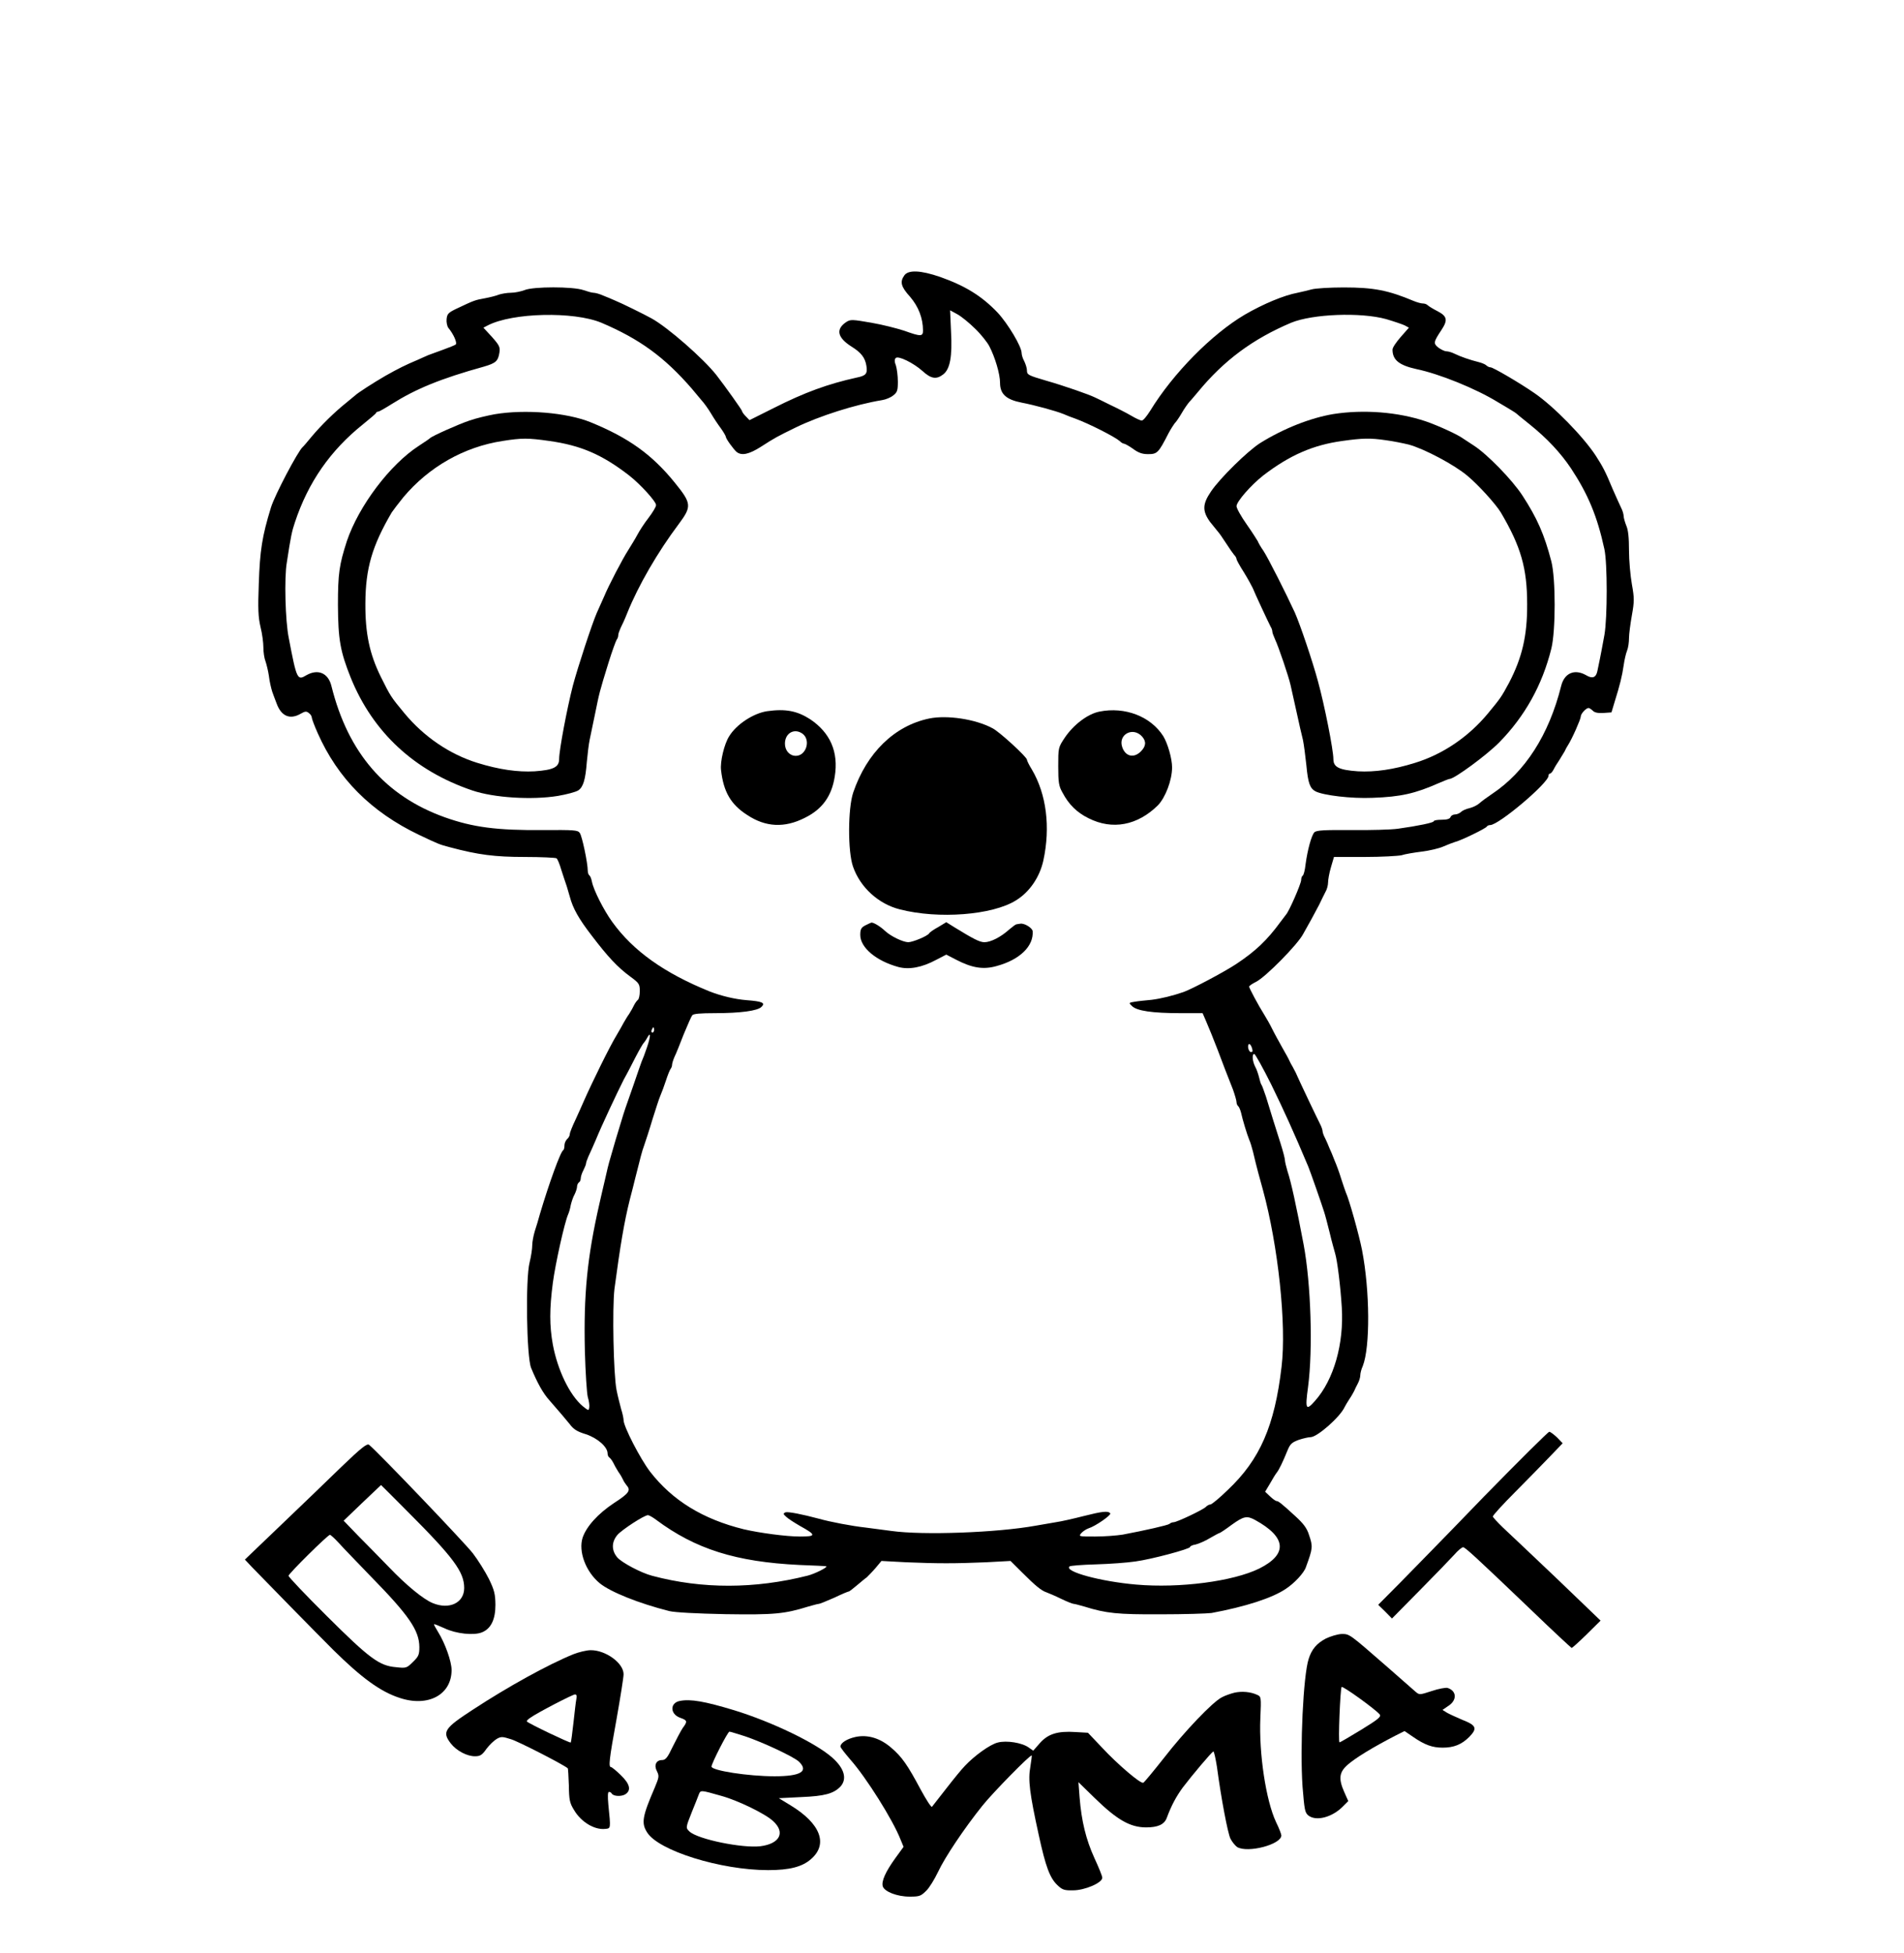 <?xml version="1.0" encoding="UTF-8"?>
<svg xmlns="http://www.w3.org/2000/svg" xmlns:xlink="http://www.w3.org/1999/xlink" width="39pt" height="40pt" viewBox="0 0 39 40" version="1.1">
<g id="surface1">
<path style=" stroke:none;fill-rule:nonzero;fill:rgb(0%,0%,0%);fill-opacity:1;" d="M 18.523 5.641 C 18.43 5.773 18.453 5.871 18.641 6.078 C 18.812 6.277 18.906 6.516 18.906 6.77 C 18.906 6.895 18.859 6.895 18.52 6.773 C 18.379 6.727 18.074 6.648 17.844 6.609 C 17.461 6.543 17.422 6.539 17.336 6.594 C 17.113 6.742 17.152 6.914 17.441 7.098 C 17.637 7.219 17.719 7.324 17.746 7.488 C 17.773 7.652 17.742 7.695 17.543 7.734 C 16.961 7.863 16.484 8.035 15.844 8.359 L 15.352 8.605 L 15.273 8.523 C 15.23 8.48 15.199 8.434 15.199 8.418 C 15.199 8.398 14.855 7.914 14.676 7.684 C 14.41 7.344 13.672 6.699 13.344 6.52 C 13.203 6.441 12.719 6.203 12.609 6.16 C 12.551 6.133 12.438 6.086 12.359 6.055 C 12.281 6.02 12.195 5.996 12.156 5.996 C 12.125 5.996 12.031 5.969 11.949 5.941 C 11.738 5.867 10.922 5.867 10.746 5.941 C 10.672 5.969 10.547 5.996 10.465 5.996 C 10.387 5.996 10.273 6.016 10.215 6.035 C 10.16 6.059 10.031 6.09 9.93 6.109 C 9.727 6.145 9.703 6.156 9.379 6.309 C 9.18 6.402 9.16 6.426 9.148 6.535 C 9.141 6.602 9.16 6.684 9.184 6.715 C 9.293 6.848 9.367 7.02 9.336 7.055 C 9.316 7.07 9.203 7.117 9.082 7.16 C 8.965 7.203 8.824 7.254 8.773 7.273 C 8.723 7.297 8.625 7.336 8.562 7.367 C 8.309 7.473 8.16 7.547 7.891 7.699 C 7.648 7.84 7.32 8.051 7.27 8.102 C 7.258 8.113 7.176 8.18 7.086 8.254 C 6.852 8.441 6.578 8.711 6.387 8.938 C 6.297 9.047 6.215 9.145 6.199 9.156 C 6.102 9.242 5.629 10.137 5.551 10.391 C 5.367 10.988 5.324 11.277 5.301 11.953 C 5.281 12.469 5.289 12.637 5.336 12.84 C 5.371 12.977 5.395 13.164 5.395 13.262 C 5.395 13.359 5.414 13.484 5.438 13.543 C 5.457 13.598 5.492 13.734 5.508 13.844 C 5.52 13.953 5.555 14.102 5.578 14.172 C 5.605 14.242 5.641 14.348 5.664 14.402 C 5.758 14.668 5.938 14.746 6.16 14.617 C 6.25 14.566 6.277 14.562 6.328 14.605 C 6.363 14.629 6.387 14.672 6.387 14.699 C 6.387 14.719 6.441 14.867 6.508 15.016 C 6.918 15.941 7.598 16.629 8.59 17.102 C 8.996 17.293 8.992 17.293 9.215 17.352 C 9.797 17.508 10.141 17.551 10.75 17.551 C 11.086 17.551 11.379 17.566 11.398 17.578 C 11.422 17.594 11.465 17.703 11.5 17.824 C 11.539 17.941 11.586 18.09 11.609 18.152 C 11.625 18.207 11.656 18.309 11.672 18.367 C 11.734 18.602 11.855 18.82 12.125 19.168 C 12.453 19.598 12.648 19.809 12.914 20.004 C 13.09 20.133 13.105 20.156 13.105 20.297 C 13.105 20.387 13.086 20.465 13.066 20.477 C 13.047 20.492 13.012 20.539 12.992 20.578 C 12.973 20.621 12.926 20.703 12.887 20.766 C 12.844 20.824 12.797 20.91 12.773 20.949 C 12.754 20.988 12.688 21.102 12.629 21.203 C 12.492 21.426 12.125 22.172 11.945 22.582 C 11.918 22.641 11.852 22.797 11.789 22.93 C 11.727 23.059 11.672 23.195 11.672 23.223 C 11.672 23.254 11.648 23.305 11.617 23.328 C 11.59 23.355 11.562 23.41 11.562 23.457 C 11.562 23.504 11.551 23.547 11.539 23.555 C 11.484 23.574 11.242 24.25 11.062 24.855 C 11.031 24.965 10.984 25.129 10.953 25.219 C 10.926 25.309 10.902 25.438 10.902 25.504 C 10.902 25.574 10.879 25.73 10.848 25.855 C 10.762 26.188 10.785 27.785 10.879 28.016 C 11 28.309 11.121 28.535 11.258 28.684 C 11.508 28.973 11.547 29.016 11.664 29.16 C 11.75 29.277 11.824 29.32 12.004 29.375 C 12.238 29.453 12.445 29.633 12.445 29.766 C 12.445 29.801 12.461 29.84 12.484 29.852 C 12.504 29.867 12.539 29.914 12.559 29.953 C 12.578 29.996 12.625 30.078 12.664 30.141 C 12.707 30.199 12.75 30.277 12.762 30.305 C 12.773 30.336 12.812 30.391 12.836 30.422 C 12.926 30.523 12.883 30.586 12.574 30.785 C 12.25 31 12.012 31.262 11.934 31.492 C 11.844 31.773 11.996 32.188 12.285 32.426 C 12.504 32.605 13.09 32.84 13.711 32.996 C 13.824 33.023 14.258 33.047 14.859 33.059 C 15.859 33.074 16.066 33.055 16.559 32.902 C 16.656 32.875 16.75 32.848 16.773 32.848 C 16.793 32.848 16.934 32.789 17.086 32.723 C 17.234 32.652 17.371 32.594 17.387 32.594 C 17.398 32.594 17.469 32.539 17.547 32.473 C 17.621 32.414 17.711 32.332 17.754 32.305 C 17.789 32.27 17.875 32.184 17.938 32.109 L 18.055 31.969 L 18.559 31.996 C 19.203 32.023 19.562 32.023 20.199 31.996 L 20.699 31.969 L 20.934 32.203 C 21.215 32.484 21.332 32.578 21.438 32.613 C 21.48 32.629 21.613 32.684 21.73 32.742 C 21.852 32.801 21.969 32.848 21.992 32.848 C 22.016 32.848 22.109 32.875 22.207 32.902 C 22.66 33.043 22.887 33.066 23.773 33.062 C 24.258 33.062 24.723 33.047 24.816 33.035 C 25.508 32.906 26.059 32.73 26.34 32.539 C 26.512 32.426 26.711 32.215 26.75 32.094 C 26.891 31.707 26.895 31.676 26.812 31.434 C 26.77 31.297 26.699 31.203 26.523 31.043 C 26.246 30.789 26.184 30.742 26.148 30.742 C 26.129 30.742 26.07 30.699 26.016 30.648 L 25.914 30.551 L 26.012 30.387 C 26.066 30.289 26.129 30.188 26.152 30.16 C 26.199 30.102 26.277 29.941 26.375 29.699 C 26.43 29.566 26.469 29.539 26.605 29.488 C 26.699 29.457 26.805 29.434 26.844 29.434 C 26.98 29.434 27.449 29.023 27.543 28.816 C 27.559 28.785 27.602 28.711 27.641 28.652 C 27.684 28.59 27.723 28.516 27.738 28.488 C 27.75 28.461 27.781 28.391 27.812 28.336 C 27.84 28.285 27.863 28.207 27.863 28.168 C 27.863 28.129 27.883 28.043 27.914 27.977 C 28.066 27.594 28.062 26.441 27.898 25.598 C 27.84 25.301 27.633 24.559 27.566 24.418 C 27.555 24.391 27.512 24.266 27.473 24.145 C 27.438 24.027 27.375 23.855 27.336 23.766 C 27.301 23.672 27.254 23.562 27.23 23.512 C 27.211 23.461 27.172 23.371 27.145 23.316 C 27.113 23.258 27.09 23.191 27.09 23.164 C 27.09 23.141 27.066 23.07 27.035 23.012 C 26.984 22.914 26.602 22.113 26.539 21.965 C 26.52 21.926 26.488 21.867 26.473 21.84 C 26.453 21.809 26.426 21.758 26.414 21.73 C 26.402 21.699 26.336 21.578 26.266 21.457 C 26.199 21.336 26.105 21.168 26.059 21.074 C 26.016 20.984 25.941 20.855 25.898 20.785 C 25.77 20.582 25.586 20.234 25.586 20.207 C 25.586 20.191 25.648 20.148 25.727 20.109 C 25.918 20.016 26.586 19.34 26.695 19.125 C 26.746 19.031 26.824 18.891 26.863 18.824 C 26.902 18.754 26.973 18.621 27.02 18.531 C 27.062 18.441 27.121 18.324 27.148 18.27 C 27.18 18.219 27.203 18.129 27.203 18.074 C 27.203 18.02 27.227 17.879 27.262 17.762 L 27.324 17.551 L 27.949 17.551 C 28.297 17.551 28.637 17.531 28.707 17.516 C 28.777 17.492 28.965 17.461 29.125 17.441 C 29.281 17.422 29.48 17.375 29.566 17.336 C 29.645 17.301 29.758 17.258 29.809 17.242 C 29.934 17.211 30.43 16.969 30.453 16.93 C 30.465 16.91 30.496 16.898 30.523 16.898 C 30.699 16.898 31.719 16.035 31.719 15.887 C 31.719 15.863 31.73 15.844 31.746 15.844 C 31.766 15.844 31.797 15.809 31.824 15.758 C 31.844 15.715 31.898 15.629 31.938 15.57 C 31.977 15.508 32.023 15.43 32.047 15.391 C 32.066 15.348 32.098 15.289 32.117 15.262 C 32.203 15.129 32.379 14.727 32.379 14.676 C 32.379 14.617 32.488 14.5 32.539 14.5 C 32.555 14.5 32.59 14.523 32.625 14.555 C 32.66 14.594 32.734 14.609 32.844 14.602 L 33.008 14.59 L 33.074 14.371 C 33.18 14.031 33.227 13.844 33.258 13.625 C 33.273 13.516 33.305 13.379 33.328 13.324 C 33.352 13.266 33.367 13.152 33.367 13.07 C 33.367 12.988 33.395 12.777 33.426 12.602 C 33.477 12.316 33.477 12.25 33.426 11.965 C 33.395 11.789 33.367 11.48 33.367 11.273 C 33.367 11.02 33.352 10.855 33.312 10.766 C 33.285 10.699 33.258 10.605 33.258 10.574 C 33.258 10.539 33.238 10.461 33.207 10.402 C 33.18 10.348 33.102 10.172 33.031 10.012 C 32.887 9.664 32.832 9.559 32.691 9.34 C 32.438 8.949 31.828 8.324 31.43 8.051 C 31.125 7.84 30.582 7.523 30.531 7.523 C 30.504 7.523 30.465 7.504 30.441 7.48 C 30.422 7.461 30.348 7.43 30.281 7.414 C 30.109 7.371 29.918 7.305 29.797 7.246 C 29.738 7.215 29.66 7.195 29.629 7.195 C 29.59 7.195 29.52 7.16 29.465 7.121 C 29.355 7.035 29.363 7.004 29.523 6.762 C 29.66 6.555 29.645 6.477 29.441 6.371 C 29.348 6.324 29.262 6.27 29.242 6.25 C 29.219 6.227 29.176 6.215 29.141 6.215 C 29.105 6.215 29.023 6.191 28.957 6.164 C 28.434 5.945 28.141 5.887 27.523 5.887 C 27.234 5.887 26.941 5.906 26.871 5.926 C 26.801 5.945 26.668 5.977 26.578 5.996 C 26.301 6.047 25.879 6.223 25.496 6.445 C 24.82 6.844 24.027 7.648 23.559 8.414 C 23.492 8.52 23.418 8.613 23.387 8.613 C 23.359 8.613 23.258 8.566 23.168 8.512 C 23.074 8.457 22.883 8.359 22.742 8.293 C 22.602 8.223 22.457 8.152 22.422 8.137 C 22.312 8.082 21.801 7.902 21.418 7.793 C 21.062 7.688 21.035 7.676 21.035 7.586 C 21.035 7.539 21.008 7.457 20.98 7.398 C 20.949 7.344 20.926 7.266 20.926 7.23 C 20.926 7.098 20.648 6.633 20.434 6.402 C 20.109 6.062 19.773 5.855 19.258 5.672 C 18.859 5.535 18.605 5.523 18.523 5.641 Z M 19.98 6.738 C 20.098 6.852 20.227 7.016 20.266 7.094 C 20.383 7.32 20.484 7.66 20.484 7.84 C 20.484 8.07 20.609 8.184 20.926 8.246 C 21.191 8.297 21.621 8.414 21.785 8.48 C 21.848 8.508 21.957 8.551 22.027 8.574 C 22.312 8.68 22.828 8.941 22.938 9.035 C 22.961 9.062 23.004 9.086 23.02 9.086 C 23.039 9.086 23.125 9.133 23.207 9.191 C 23.316 9.273 23.398 9.301 23.512 9.301 C 23.703 9.301 23.727 9.281 23.934 8.875 C 23.98 8.789 24.039 8.699 24.059 8.672 C 24.086 8.648 24.148 8.559 24.203 8.465 C 24.254 8.375 24.328 8.27 24.363 8.23 C 24.402 8.191 24.477 8.098 24.535 8.031 C 25.07 7.379 25.664 6.941 26.449 6.609 C 26.887 6.43 27.867 6.391 28.391 6.535 C 28.551 6.582 28.723 6.641 28.773 6.664 L 28.859 6.711 L 28.691 6.902 C 28.602 7.004 28.523 7.117 28.523 7.16 C 28.523 7.371 28.656 7.48 29.012 7.559 C 29.48 7.656 30.227 7.957 30.684 8.238 C 30.801 8.309 30.926 8.379 30.965 8.406 C 31.004 8.43 31.047 8.457 31.055 8.465 C 31.066 8.477 31.191 8.578 31.332 8.691 C 31.688 8.977 31.965 9.273 32.18 9.594 C 32.527 10.121 32.715 10.566 32.863 11.246 C 32.926 11.535 32.926 12.652 32.863 13.008 C 32.816 13.254 32.801 13.359 32.719 13.746 C 32.691 13.879 32.617 13.906 32.488 13.828 C 32.254 13.695 32.043 13.781 31.977 14.051 C 31.727 15.051 31.238 15.812 30.559 16.262 C 30.461 16.328 30.344 16.414 30.301 16.453 C 30.258 16.492 30.168 16.535 30.102 16.551 C 30.031 16.566 29.953 16.602 29.926 16.629 C 29.898 16.656 29.844 16.68 29.805 16.68 C 29.766 16.68 29.723 16.703 29.711 16.734 C 29.699 16.77 29.641 16.789 29.527 16.789 C 29.441 16.789 29.367 16.801 29.367 16.82 C 29.367 16.848 29.055 16.914 28.633 16.973 C 28.5 16.992 28.074 17.004 27.688 17 C 27.117 16.996 26.965 17.004 26.922 17.047 C 26.863 17.109 26.781 17.41 26.742 17.703 C 26.73 17.82 26.703 17.922 26.684 17.934 C 26.664 17.945 26.652 17.988 26.652 18.023 C 26.652 18.098 26.402 18.672 26.34 18.734 C 26.32 18.762 26.27 18.824 26.23 18.879 C 25.953 19.258 25.715 19.484 25.312 19.75 C 25.047 19.922 24.434 20.246 24.246 20.316 C 24.031 20.391 23.781 20.453 23.586 20.477 C 23.465 20.488 23.309 20.504 23.242 20.516 C 23.117 20.535 23.117 20.539 23.188 20.605 C 23.285 20.703 23.605 20.75 24.18 20.75 L 24.633 20.75 L 24.699 20.902 C 24.77 21.066 24.855 21.277 24.941 21.5 C 25.02 21.711 25.164 22.09 25.254 22.312 C 25.293 22.422 25.328 22.539 25.328 22.574 C 25.328 22.605 25.344 22.641 25.363 22.656 C 25.379 22.668 25.406 22.73 25.422 22.793 C 25.449 22.922 25.543 23.234 25.59 23.348 C 25.609 23.387 25.641 23.492 25.664 23.582 C 25.746 23.934 25.809 24.152 25.867 24.363 C 26.18 25.508 26.355 27.133 26.25 27.996 C 26.109 29.199 25.809 29.891 25.152 30.512 C 24.98 30.68 24.82 30.812 24.793 30.812 C 24.77 30.812 24.723 30.836 24.699 30.863 C 24.633 30.926 24.105 31.176 24.039 31.176 C 24.012 31.176 23.973 31.191 23.953 31.211 C 23.918 31.238 23.453 31.344 22.996 31.43 C 22.875 31.449 22.621 31.469 22.43 31.469 C 22.09 31.469 22.09 31.469 22.152 31.395 C 22.191 31.355 22.254 31.316 22.297 31.301 C 22.438 31.258 22.762 31.031 22.742 30.996 C 22.703 30.938 22.578 30.953 22.191 31.051 C 21.992 31.102 21.738 31.16 21.625 31.176 C 21.512 31.195 21.328 31.227 21.219 31.246 C 20.422 31.391 18.906 31.445 18.262 31.355 C 18.125 31.336 17.883 31.305 17.73 31.285 C 17.445 31.254 17 31.168 16.777 31.105 C 16.43 31.012 16.145 30.957 16.09 30.973 C 16.039 30.996 16.039 31.008 16.105 31.066 C 16.145 31.105 16.27 31.184 16.383 31.25 C 16.723 31.438 16.723 31.469 16.387 31.469 C 16.102 31.469 15.555 31.395 15.234 31.32 C 14.395 31.113 13.773 30.73 13.316 30.141 C 13.113 29.875 12.773 29.215 12.773 29.086 C 12.773 29.055 12.754 28.953 12.723 28.859 C 12.699 28.766 12.652 28.59 12.629 28.469 C 12.566 28.156 12.539 26.797 12.586 26.398 C 12.703 25.523 12.785 25.027 12.902 24.562 C 12.938 24.434 12.984 24.238 13.012 24.129 C 13.129 23.668 13.145 23.594 13.195 23.457 C 13.223 23.375 13.301 23.141 13.363 22.93 C 13.43 22.719 13.5 22.496 13.527 22.438 C 13.555 22.375 13.605 22.238 13.641 22.129 C 13.676 22.02 13.719 21.914 13.734 21.895 C 13.75 21.875 13.766 21.84 13.766 21.809 C 13.766 21.781 13.789 21.707 13.816 21.645 C 13.848 21.582 13.93 21.375 14.004 21.184 C 14.082 20.996 14.16 20.816 14.18 20.793 C 14.203 20.762 14.348 20.75 14.645 20.75 C 15.16 20.75 15.52 20.703 15.598 20.621 C 15.684 20.539 15.613 20.508 15.293 20.484 C 15.055 20.465 14.773 20.398 14.535 20.305 C 13.609 19.93 12.969 19.477 12.539 18.879 C 12.367 18.641 12.16 18.234 12.125 18.059 C 12.113 17.996 12.09 17.941 12.074 17.93 C 12.055 17.918 12.039 17.875 12.039 17.832 C 12.039 17.676 11.922 17.117 11.875 17.059 C 11.836 17 11.758 16.996 11.121 17 C 10.184 17.008 9.691 16.945 9.109 16.738 C 7.891 16.301 7.129 15.418 6.789 14.051 C 6.723 13.781 6.512 13.695 6.277 13.828 C 6.09 13.941 6.078 13.922 5.914 13.062 C 5.844 12.719 5.82 11.832 5.875 11.52 C 5.957 10.98 5.98 10.879 6.039 10.703 C 6.312 9.875 6.77 9.223 7.434 8.691 C 7.578 8.574 7.699 8.473 7.703 8.457 C 7.707 8.441 7.73 8.43 7.75 8.43 C 7.766 8.43 7.891 8.359 8.027 8.273 C 8.516 7.965 9.027 7.754 9.914 7.508 C 10.152 7.438 10.203 7.398 10.23 7.219 C 10.246 7.109 10.23 7.074 10.078 6.902 L 9.902 6.711 L 9.992 6.664 C 10.5 6.402 11.75 6.375 12.316 6.609 C 13.098 6.941 13.609 7.312 14.168 7.957 C 14.227 8.027 14.316 8.133 14.367 8.195 C 14.422 8.254 14.508 8.375 14.562 8.465 C 14.617 8.559 14.707 8.695 14.766 8.773 C 14.82 8.848 14.867 8.93 14.867 8.945 C 14.867 8.984 15.02 9.195 15.086 9.254 C 15.191 9.34 15.344 9.305 15.594 9.145 C 15.867 8.969 15.918 8.941 16.301 8.754 C 16.793 8.516 17.52 8.285 18.066 8.195 C 18.141 8.184 18.246 8.141 18.297 8.098 C 18.379 8.035 18.391 7.996 18.391 7.816 C 18.391 7.699 18.371 7.551 18.352 7.488 C 18.32 7.41 18.32 7.359 18.348 7.332 C 18.398 7.281 18.707 7.43 18.895 7.598 C 19.07 7.758 19.18 7.777 19.32 7.668 C 19.461 7.559 19.508 7.301 19.48 6.789 L 19.461 6.355 L 19.613 6.438 C 19.695 6.484 19.859 6.617 19.98 6.738 Z M 13.398 21.094 C 13.398 21.121 13.383 21.148 13.363 21.148 C 13.344 21.148 13.336 21.121 13.348 21.094 C 13.363 21.066 13.375 21.039 13.383 21.039 C 13.391 21.039 13.398 21.066 13.398 21.094 Z M 13.254 21.445 C 13.211 21.574 13.16 21.707 13.141 21.746 C 13.125 21.789 13.051 22 12.977 22.219 C 12.898 22.438 12.828 22.652 12.812 22.691 C 12.797 22.734 12.746 22.891 12.703 23.039 C 12.621 23.309 12.605 23.355 12.504 23.711 C 12.473 23.809 12.422 24.016 12.391 24.164 C 12.355 24.312 12.305 24.535 12.277 24.656 C 12.027 25.754 11.953 26.512 11.98 27.672 C 11.992 28.109 12.02 28.531 12.039 28.609 C 12.062 28.684 12.078 28.781 12.07 28.824 C 12.059 28.895 12.055 28.895 11.938 28.801 C 11.668 28.574 11.422 28.062 11.324 27.539 C 11.254 27.152 11.254 26.805 11.324 26.273 C 11.375 25.887 11.562 25.043 11.637 24.871 C 11.656 24.832 11.68 24.746 11.691 24.68 C 11.707 24.613 11.738 24.516 11.77 24.461 C 11.797 24.406 11.82 24.336 11.82 24.301 C 11.82 24.27 11.84 24.23 11.855 24.219 C 11.879 24.207 11.895 24.168 11.895 24.137 C 11.895 24.102 11.918 24.027 11.949 23.969 C 11.977 23.914 12.004 23.848 12.004 23.828 C 12.004 23.809 12.027 23.742 12.055 23.68 C 12.086 23.617 12.152 23.465 12.203 23.348 C 12.32 23.059 12.637 22.387 12.777 22.109 C 12.844 21.992 12.953 21.777 13.023 21.641 C 13.098 21.496 13.168 21.379 13.18 21.367 C 13.191 21.355 13.227 21.309 13.25 21.266 C 13.332 21.109 13.332 21.215 13.254 21.445 Z M 25.656 21.52 C 25.66 21.535 25.645 21.547 25.625 21.547 C 25.582 21.547 25.547 21.438 25.574 21.391 C 25.598 21.355 25.648 21.438 25.656 21.52 Z M 26.039 22.211 C 26.293 22.73 26.496 23.176 26.797 23.891 C 26.836 23.984 27.07 24.652 27.121 24.816 C 27.145 24.887 27.195 25.082 27.238 25.254 C 27.277 25.426 27.332 25.609 27.348 25.672 C 27.391 25.809 27.457 26.336 27.484 26.773 C 27.531 27.52 27.32 28.258 26.938 28.688 C 26.75 28.902 26.73 28.867 26.793 28.406 C 26.895 27.633 26.852 26.289 26.703 25.492 C 26.551 24.688 26.445 24.203 26.371 23.984 C 26.344 23.891 26.32 23.793 26.32 23.766 C 26.32 23.73 26.281 23.578 26.23 23.418 C 26.133 23.117 26.035 22.801 25.93 22.457 C 25.891 22.348 25.855 22.238 25.84 22.219 C 25.824 22.199 25.805 22.129 25.789 22.062 C 25.773 22 25.742 21.902 25.711 21.848 C 25.652 21.734 25.641 21.586 25.691 21.586 C 25.711 21.586 25.867 21.867 26.039 22.211 Z M 13.438 31.125 C 14.246 31.727 15.074 31.988 16.371 32.051 C 16.668 32.062 16.91 32.074 16.922 32.078 C 16.969 32.094 16.688 32.234 16.543 32.27 C 15.461 32.543 14.387 32.547 13.359 32.273 C 13.133 32.215 12.738 32.004 12.645 31.898 C 12.523 31.754 12.523 31.582 12.648 31.434 C 12.742 31.328 13.195 31.031 13.273 31.031 C 13.293 31.031 13.371 31.074 13.438 31.125 Z M 25.707 31.129 C 26.355 31.484 26.379 31.832 25.793 32.125 C 25.258 32.387 24.164 32.531 23.273 32.453 C 22.551 32.391 21.797 32.188 21.906 32.082 C 21.918 32.066 22.164 32.047 22.449 32.039 C 22.73 32.031 23.094 32.004 23.254 31.98 C 23.594 31.934 24.375 31.723 24.375 31.684 C 24.375 31.668 24.426 31.641 24.488 31.633 C 24.555 31.617 24.688 31.559 24.785 31.5 C 24.887 31.441 24.973 31.395 24.984 31.395 C 24.992 31.395 25.102 31.324 25.227 31.23 C 25.477 31.051 25.539 31.039 25.707 31.129 Z M 25.707 31.129 "/>
<path style=" stroke:none;fill-rule:nonzero;fill:rgb(0%,0%,0%);fill-opacity:1;" d="M 10.133 8.484 C 9.98 8.512 9.75 8.566 9.617 8.613 C 9.391 8.688 8.852 8.93 8.809 8.973 C 8.801 8.984 8.695 9.055 8.582 9.129 C 7.988 9.512 7.348 10.363 7.105 11.082 C 6.949 11.566 6.922 11.746 6.922 12.391 C 6.926 13.098 6.969 13.34 7.184 13.879 C 7.637 14.996 8.484 15.785 9.672 16.188 C 10.117 16.34 10.898 16.387 11.426 16.301 C 11.609 16.27 11.797 16.219 11.844 16.188 C 11.945 16.121 11.992 15.973 12.02 15.605 C 12.035 15.445 12.059 15.242 12.078 15.152 C 12.098 15.062 12.148 14.816 12.191 14.609 C 12.277 14.188 12.273 14.191 12.465 13.57 C 12.539 13.332 12.617 13.121 12.633 13.098 C 12.648 13.082 12.664 13.043 12.664 13.008 C 12.664 12.98 12.688 12.914 12.711 12.863 C 12.738 12.812 12.801 12.676 12.848 12.555 C 13.074 11.992 13.473 11.305 13.902 10.734 C 14.172 10.371 14.168 10.312 13.82 9.883 C 13.355 9.309 12.875 8.965 12.098 8.648 C 11.609 8.449 10.754 8.379 10.133 8.484 Z M 11.25 9.031 C 11.891 9.121 12.328 9.305 12.887 9.738 C 13.113 9.914 13.438 10.27 13.438 10.344 C 13.438 10.383 13.367 10.496 13.285 10.605 C 13.199 10.715 13.098 10.871 13.055 10.953 C 13.012 11.035 12.926 11.172 12.871 11.262 C 12.758 11.434 12.461 12.004 12.375 12.215 C 12.344 12.281 12.277 12.434 12.223 12.555 C 12.125 12.781 11.836 13.66 11.734 14.043 C 11.613 14.516 11.453 15.363 11.453 15.543 C 11.453 15.711 11.34 15.77 10.949 15.797 C 10.609 15.816 10.223 15.762 9.781 15.625 C 9.211 15.449 8.684 15.09 8.285 14.609 C 8.004 14.27 8 14.262 7.801 13.863 C 7.57 13.395 7.48 12.973 7.484 12.355 C 7.488 11.641 7.621 11.184 8.023 10.496 C 8.051 10.453 8.156 10.316 8.262 10.184 C 8.785 9.562 9.504 9.152 10.297 9.031 C 10.688 8.969 10.816 8.969 11.25 9.031 Z M 11.25 9.031 "/>
<path style=" stroke:none;fill-rule:nonzero;fill:rgb(0%,0%,0%);fill-opacity:1;" d="M 27.312 8.48 C 26.84 8.559 26.289 8.777 25.812 9.074 C 25.559 9.234 24.988 9.793 24.805 10.066 C 24.629 10.324 24.625 10.465 24.785 10.688 C 24.852 10.773 24.926 10.863 24.949 10.891 C 24.969 10.91 25.043 11.016 25.113 11.125 C 25.18 11.23 25.258 11.34 25.281 11.367 C 25.309 11.391 25.328 11.434 25.328 11.449 C 25.328 11.469 25.395 11.59 25.48 11.723 C 25.562 11.855 25.641 12.004 25.66 12.043 C 25.699 12.145 25.984 12.754 26.027 12.836 C 26.051 12.871 26.062 12.918 26.062 12.941 C 26.062 12.961 26.09 13.031 26.117 13.094 C 26.188 13.242 26.398 13.863 26.434 14.027 C 26.449 14.094 26.504 14.344 26.555 14.57 C 26.605 14.801 26.664 15.062 26.688 15.152 C 26.707 15.242 26.738 15.477 26.758 15.668 C 26.793 16.043 26.832 16.145 26.945 16.207 C 27.105 16.289 27.68 16.359 28.113 16.34 C 28.695 16.32 28.992 16.25 29.469 16.039 C 29.578 15.992 29.676 15.953 29.691 15.953 C 29.789 15.953 30.453 15.465 30.711 15.203 C 31.234 14.668 31.59 14.035 31.777 13.281 C 31.867 12.914 31.867 11.852 31.777 11.5 C 31.633 10.945 31.484 10.609 31.184 10.148 C 30.969 9.82 30.461 9.301 30.188 9.125 C 30.09 9.062 29.996 9 29.973 8.984 C 29.871 8.906 29.465 8.719 29.203 8.629 C 28.637 8.438 27.934 8.383 27.312 8.48 Z M 28.387 9.016 C 28.535 9.035 28.742 9.078 28.855 9.105 C 29.172 9.191 29.793 9.52 30.059 9.746 C 30.285 9.934 30.641 10.328 30.742 10.496 C 31.152 11.191 31.281 11.637 31.281 12.371 C 31.285 13.023 31.176 13.473 30.91 13.984 C 30.754 14.273 30.738 14.297 30.48 14.609 C 30.082 15.09 29.555 15.449 28.98 15.625 C 28.543 15.762 28.156 15.816 27.816 15.797 C 27.426 15.77 27.312 15.711 27.312 15.547 C 27.312 15.359 27.129 14.434 26.996 13.953 C 26.887 13.547 26.629 12.785 26.523 12.547 C 26.355 12.18 25.969 11.414 25.879 11.281 C 25.824 11.203 25.773 11.113 25.762 11.082 C 25.746 11.055 25.648 10.898 25.535 10.738 C 25.422 10.578 25.328 10.41 25.328 10.367 C 25.328 10.273 25.625 9.934 25.875 9.738 C 26.414 9.324 26.895 9.113 27.496 9.031 C 27.906 8.973 28.07 8.969 28.387 9.016 Z M 28.387 9.016 "/>
<path style=" stroke:none;fill-rule:nonzero;fill:rgb(0%,0%,0%);fill-opacity:1;" d="M 15.711 14.566 C 15.43 14.609 15.082 14.836 14.934 15.082 C 14.836 15.234 14.746 15.605 14.77 15.777 C 14.82 16.215 14.969 16.477 15.305 16.691 C 15.68 16.941 16.07 16.961 16.484 16.75 C 16.844 16.574 17.035 16.305 17.098 15.906 C 17.18 15.402 17.008 15.008 16.594 14.73 C 16.328 14.559 16.09 14.512 15.711 14.566 Z M 16.449 15.035 C 16.609 15.172 16.508 15.48 16.301 15.48 C 16.176 15.48 16.078 15.375 16.078 15.23 C 16.078 15.008 16.281 14.902 16.449 15.035 Z M 16.449 15.035 "/>
<path style=" stroke:none;fill-rule:nonzero;fill:rgb(0%,0%,0%);fill-opacity:1;" d="M 22.52 14.574 C 22.281 14.621 21.992 14.84 21.812 15.105 C 21.676 15.309 21.676 15.312 21.676 15.695 C 21.676 16.023 21.688 16.102 21.762 16.23 C 21.891 16.477 22.059 16.641 22.297 16.758 C 22.785 17.004 23.297 16.906 23.715 16.496 C 23.871 16.336 24.008 15.98 24.008 15.715 C 24.008 15.535 23.918 15.227 23.828 15.078 C 23.57 14.672 23.043 14.469 22.52 14.574 Z M 23.395 15.086 C 23.484 15.188 23.473 15.285 23.367 15.391 C 23.227 15.531 23.055 15.496 22.988 15.305 C 22.895 15.043 23.207 14.875 23.395 15.086 Z M 23.395 15.086 "/>
<path style=" stroke:none;fill-rule:nonzero;fill:rgb(0%,0%,0%);fill-opacity:1;" d="M 19.035 14.715 C 18.32 14.863 17.754 15.418 17.477 16.23 C 17.367 16.555 17.363 17.438 17.473 17.75 C 17.621 18.176 17.996 18.516 18.434 18.625 C 19.223 18.828 20.328 18.742 20.809 18.441 C 21.09 18.27 21.297 17.961 21.371 17.625 C 21.52 16.938 21.434 16.266 21.137 15.762 C 21.078 15.668 21.035 15.578 21.035 15.559 C 21.035 15.504 20.465 14.98 20.328 14.914 C 19.98 14.727 19.398 14.641 19.035 14.715 Z M 19.035 14.715 "/>
<path style=" stroke:none;fill-rule:nonzero;fill:rgb(0%,0%,0%);fill-opacity:1;" d="M 17.723 18.953 C 17.641 18.996 17.621 19.031 17.621 19.148 C 17.621 19.406 17.945 19.68 18.402 19.805 C 18.621 19.863 18.883 19.816 19.18 19.656 L 19.383 19.551 L 19.586 19.656 C 19.91 19.824 20.141 19.863 20.414 19.785 C 20.891 19.656 21.176 19.375 21.152 19.07 C 21.145 19.004 20.98 18.902 20.898 18.918 C 20.871 18.922 20.836 18.926 20.82 18.93 C 20.805 18.93 20.734 18.984 20.664 19.043 C 20.5 19.191 20.293 19.297 20.164 19.297 C 20.066 19.297 19.934 19.227 19.551 18.992 L 19.383 18.887 L 19.223 18.984 C 19.129 19.035 19.043 19.094 19.031 19.117 C 18.996 19.172 18.695 19.297 18.602 19.297 C 18.492 19.293 18.246 19.176 18.129 19.066 C 18.035 18.977 17.902 18.895 17.852 18.895 C 17.836 18.898 17.777 18.926 17.723 18.953 Z M 17.723 18.953 "/>
<path style=" stroke:none;fill-rule:nonzero;fill:rgb(0%,0%,0%);fill-opacity:1;" d="M 30.391 30.656 C 29.68 31.395 28.898 32.191 28.664 32.43 L 28.23 32.867 L 28.371 33.004 L 28.512 33.148 L 29.082 32.57 C 29.395 32.254 29.711 31.926 29.789 31.84 C 29.863 31.754 29.945 31.688 29.969 31.688 C 30.012 31.691 30.203 31.863 31.387 32.996 C 31.812 33.406 32.176 33.742 32.191 33.75 C 32.203 33.754 32.34 33.629 32.5 33.473 L 32.785 33.191 L 31.895 32.336 C 31.402 31.867 30.906 31.398 30.789 31.289 C 30.676 31.18 30.578 31.074 30.578 31.059 C 30.578 31.035 30.781 30.812 31.031 30.562 C 31.281 30.312 31.602 29.98 31.746 29.832 L 32.008 29.559 L 31.895 29.441 C 31.828 29.379 31.758 29.324 31.734 29.324 C 31.711 29.324 31.109 29.922 30.391 30.656 Z M 30.391 30.656 "/>
<path style=" stroke:none;fill-rule:nonzero;fill:rgb(0%,0%,0%);fill-opacity:1;" d="M 6.992 30.043 C 6.711 30.316 6.148 30.859 5.746 31.242 L 5.016 31.941 L 5.16 32.094 C 5.438 32.383 6.445 33.41 6.828 33.793 C 7.402 34.359 7.789 34.645 8.184 34.773 C 8.766 34.969 9.25 34.711 9.25 34.203 C 9.25 34.027 9.117 33.656 8.977 33.43 C 8.926 33.348 8.883 33.27 8.891 33.266 C 8.898 33.258 8.992 33.297 9.105 33.348 C 9.34 33.461 9.711 33.5 9.875 33.43 C 10.059 33.355 10.148 33.164 10.148 32.867 C 10.145 32.652 10.129 32.574 10.016 32.34 C 9.941 32.191 9.793 31.953 9.688 31.816 C 9.531 31.609 7.742 29.738 7.559 29.59 C 7.52 29.559 7.41 29.641 6.992 30.043 Z M 8.34 30.949 C 9.293 31.902 9.508 32.195 9.508 32.523 C 9.508 32.828 9.203 32.973 8.863 32.832 C 8.672 32.754 8.324 32.469 7.969 32.098 C 7.797 31.922 7.52 31.637 7.344 31.461 L 7.039 31.145 L 7.418 30.781 C 7.629 30.582 7.801 30.418 7.805 30.414 C 7.805 30.414 8.047 30.652 8.34 30.949 Z M 6.941 31.602 C 7.027 31.699 7.324 32.004 7.594 32.285 C 8.379 33.086 8.586 33.391 8.59 33.73 C 8.59 33.887 8.574 33.926 8.461 34.035 C 8.332 34.164 8.32 34.168 8.113 34.145 C 7.77 34.117 7.57 33.969 6.691 33.094 C 6.262 32.668 5.91 32.297 5.91 32.273 C 5.91 32.23 6.715 31.434 6.758 31.434 C 6.773 31.434 6.855 31.508 6.941 31.602 Z M 6.941 31.602 "/>
<path style=" stroke:none;fill-rule:nonzero;fill:rgb(0%,0%,0%);fill-opacity:1;" d="M 27.156 33.559 C 26.973 33.656 26.867 33.777 26.805 33.977 C 26.695 34.316 26.625 35.789 26.68 36.59 C 26.719 37.062 26.727 37.121 26.797 37.18 C 26.957 37.309 27.293 37.219 27.512 36.992 L 27.617 36.887 L 27.535 36.703 C 27.414 36.43 27.43 36.297 27.602 36.145 C 27.762 36.004 28.113 35.789 28.582 35.547 L 28.77 35.453 L 28.941 35.57 C 29.184 35.738 29.34 35.793 29.551 35.793 C 29.777 35.793 29.938 35.73 30.094 35.574 C 30.266 35.398 30.242 35.336 29.953 35.223 C 29.824 35.168 29.68 35.102 29.633 35.074 L 29.547 35.02 L 29.656 34.945 C 29.848 34.828 29.844 34.633 29.652 34.57 C 29.617 34.559 29.465 34.586 29.328 34.633 C 29.074 34.715 29.074 34.715 28.992 34.645 C 28.945 34.605 28.695 34.383 28.43 34.152 C 27.629 33.453 27.645 33.465 27.48 33.465 C 27.395 33.469 27.254 33.512 27.156 33.559 Z M 28.258 35.109 C 28.297 35.156 28.246 35.203 27.883 35.426 C 27.652 35.566 27.453 35.684 27.438 35.684 C 27.406 35.684 27.453 34.598 27.48 34.551 C 27.5 34.52 28.168 35.004 28.258 35.109 Z M 28.258 35.109 "/>
<path style=" stroke:none;fill-rule:nonzero;fill:rgb(0%,0%,0%);fill-opacity:1;" d="M 11.746 33.879 C 11.227 34.09 10.406 34.543 9.684 35.016 C 9.102 35.395 9.051 35.469 9.234 35.707 C 9.352 35.859 9.574 35.973 9.734 35.969 C 9.836 35.969 9.879 35.941 9.965 35.816 C 10.027 35.734 10.121 35.645 10.176 35.613 C 10.266 35.562 10.293 35.566 10.469 35.621 C 10.613 35.664 11.523 36.129 11.629 36.215 C 11.637 36.219 11.645 36.375 11.652 36.562 C 11.656 36.859 11.668 36.926 11.758 37.07 C 11.902 37.316 12.176 37.48 12.395 37.457 C 12.512 37.445 12.512 37.461 12.461 36.961 C 12.445 36.785 12.449 36.699 12.473 36.699 C 12.496 36.699 12.523 36.715 12.531 36.734 C 12.57 36.793 12.734 36.797 12.812 36.746 C 12.934 36.664 12.902 36.535 12.715 36.355 C 12.625 36.266 12.531 36.191 12.516 36.191 C 12.461 36.191 12.477 36.039 12.629 35.207 C 12.707 34.766 12.773 34.352 12.773 34.289 C 12.773 34.059 12.402 33.793 12.098 33.797 C 12.016 33.797 11.855 33.836 11.746 33.879 Z M 11.805 34.801 C 11.793 34.859 11.77 35.074 11.746 35.285 C 11.723 35.492 11.699 35.672 11.691 35.688 C 11.676 35.703 10.848 35.309 10.793 35.258 C 10.781 35.246 10.816 35.211 10.863 35.18 C 11.012 35.074 11.73 34.703 11.777 34.703 C 11.809 34.703 11.82 34.73 11.805 34.801 Z M 11.805 34.801 "/>
<path style=" stroke:none;fill-rule:nonzero;fill:rgb(0%,0%,0%);fill-opacity:1;" d="M 25.281 34.668 C 25.203 34.688 25.09 34.727 25.027 34.762 C 24.84 34.855 24.262 35.461 23.844 36 C 23.625 36.277 23.434 36.508 23.418 36.512 C 23.359 36.535 22.883 36.125 22.578 35.797 L 22.285 35.488 L 22.027 35.473 C 21.66 35.449 21.465 35.512 21.297 35.703 L 21.164 35.855 L 21.07 35.789 C 20.934 35.691 20.617 35.641 20.438 35.688 C 20.277 35.727 19.957 35.961 19.766 36.164 C 19.703 36.227 19.531 36.438 19.383 36.629 C 19.234 36.816 19.105 36.988 19.09 37.004 C 19.074 37.02 18.969 36.855 18.855 36.645 C 18.59 36.148 18.473 35.98 18.258 35.797 C 18.031 35.598 17.77 35.52 17.523 35.574 C 17.344 35.613 17.215 35.699 17.215 35.77 C 17.215 35.793 17.312 35.914 17.426 36.047 C 17.746 36.41 18.289 37.273 18.445 37.672 L 18.508 37.824 L 18.34 38.055 C 18.137 38.336 18.051 38.531 18.082 38.633 C 18.117 38.742 18.375 38.844 18.633 38.844 C 18.836 38.844 18.863 38.832 18.973 38.723 C 19.035 38.664 19.145 38.484 19.215 38.336 C 19.352 38.043 19.742 37.457 20.121 36.984 C 20.328 36.723 21.109 35.926 21.133 35.953 C 21.137 35.957 21.125 36.062 21.105 36.184 C 21.055 36.453 21.09 36.73 21.277 37.582 C 21.418 38.23 21.504 38.465 21.664 38.613 C 21.758 38.703 21.801 38.719 21.98 38.715 C 22.219 38.715 22.578 38.562 22.578 38.457 C 22.578 38.422 22.504 38.242 22.414 38.047 C 22.246 37.676 22.152 37.301 22.113 36.805 L 22.09 36.5 L 22.418 36.82 C 22.879 37.27 23.148 37.426 23.477 37.426 C 23.715 37.426 23.848 37.367 23.898 37.234 C 23.992 36.98 24.09 36.797 24.227 36.609 C 24.422 36.352 24.816 35.887 24.852 35.871 C 24.867 35.863 24.898 36.008 24.926 36.18 C 25.016 36.852 25.148 37.539 25.203 37.656 C 25.238 37.723 25.297 37.797 25.34 37.828 C 25.555 37.957 26.246 37.777 26.246 37.59 C 26.246 37.566 26.199 37.441 26.137 37.316 C 25.93 36.875 25.785 35.91 25.816 35.188 C 25.836 34.754 25.832 34.746 25.75 34.711 C 25.617 34.648 25.434 34.633 25.281 34.668 Z M 25.281 34.668 "/>
<path style=" stroke:none;fill-rule:nonzero;fill:rgb(0%,0%,0%);fill-opacity:1;" d="M 13.926 34.836 C 13.719 34.875 13.723 35.105 13.93 35.18 C 14.082 35.234 14.086 35.254 13.984 35.391 C 13.945 35.449 13.855 35.621 13.781 35.77 C 13.672 36 13.633 36.047 13.559 36.047 C 13.438 36.047 13.391 36.156 13.457 36.277 C 13.504 36.375 13.5 36.398 13.414 36.605 C 13.156 37.203 13.133 37.336 13.254 37.527 C 13.484 37.902 14.762 38.301 15.734 38.301 C 16.172 38.301 16.43 38.234 16.609 38.078 C 16.969 37.77 16.809 37.348 16.191 36.973 L 15.953 36.828 L 16.414 36.805 C 16.895 36.785 17.074 36.734 17.215 36.59 C 17.355 36.434 17.297 36.219 17.051 36 C 16.715 35.699 15.816 35.266 15.039 35.027 C 14.434 34.844 14.145 34.793 13.926 34.836 Z M 15.258 35.559 C 15.629 35.684 16.254 35.977 16.363 36.078 C 16.57 36.277 16.402 36.379 15.867 36.379 C 15.324 36.379 14.574 36.262 14.574 36.18 C 14.574 36.117 14.906 35.465 14.941 35.465 C 14.957 35.465 15.098 35.508 15.258 35.559 Z M 14.777 36.781 C 15.117 36.875 15.688 37.152 15.84 37.301 C 16.09 37.531 15.973 37.762 15.574 37.812 C 15.207 37.855 14.301 37.672 14.125 37.512 C 14.043 37.434 14.043 37.434 14.172 37.109 C 14.234 36.953 14.301 36.793 14.316 36.746 C 14.352 36.66 14.352 36.66 14.777 36.781 Z M 14.777 36.781 "/>
</g>
</svg>
